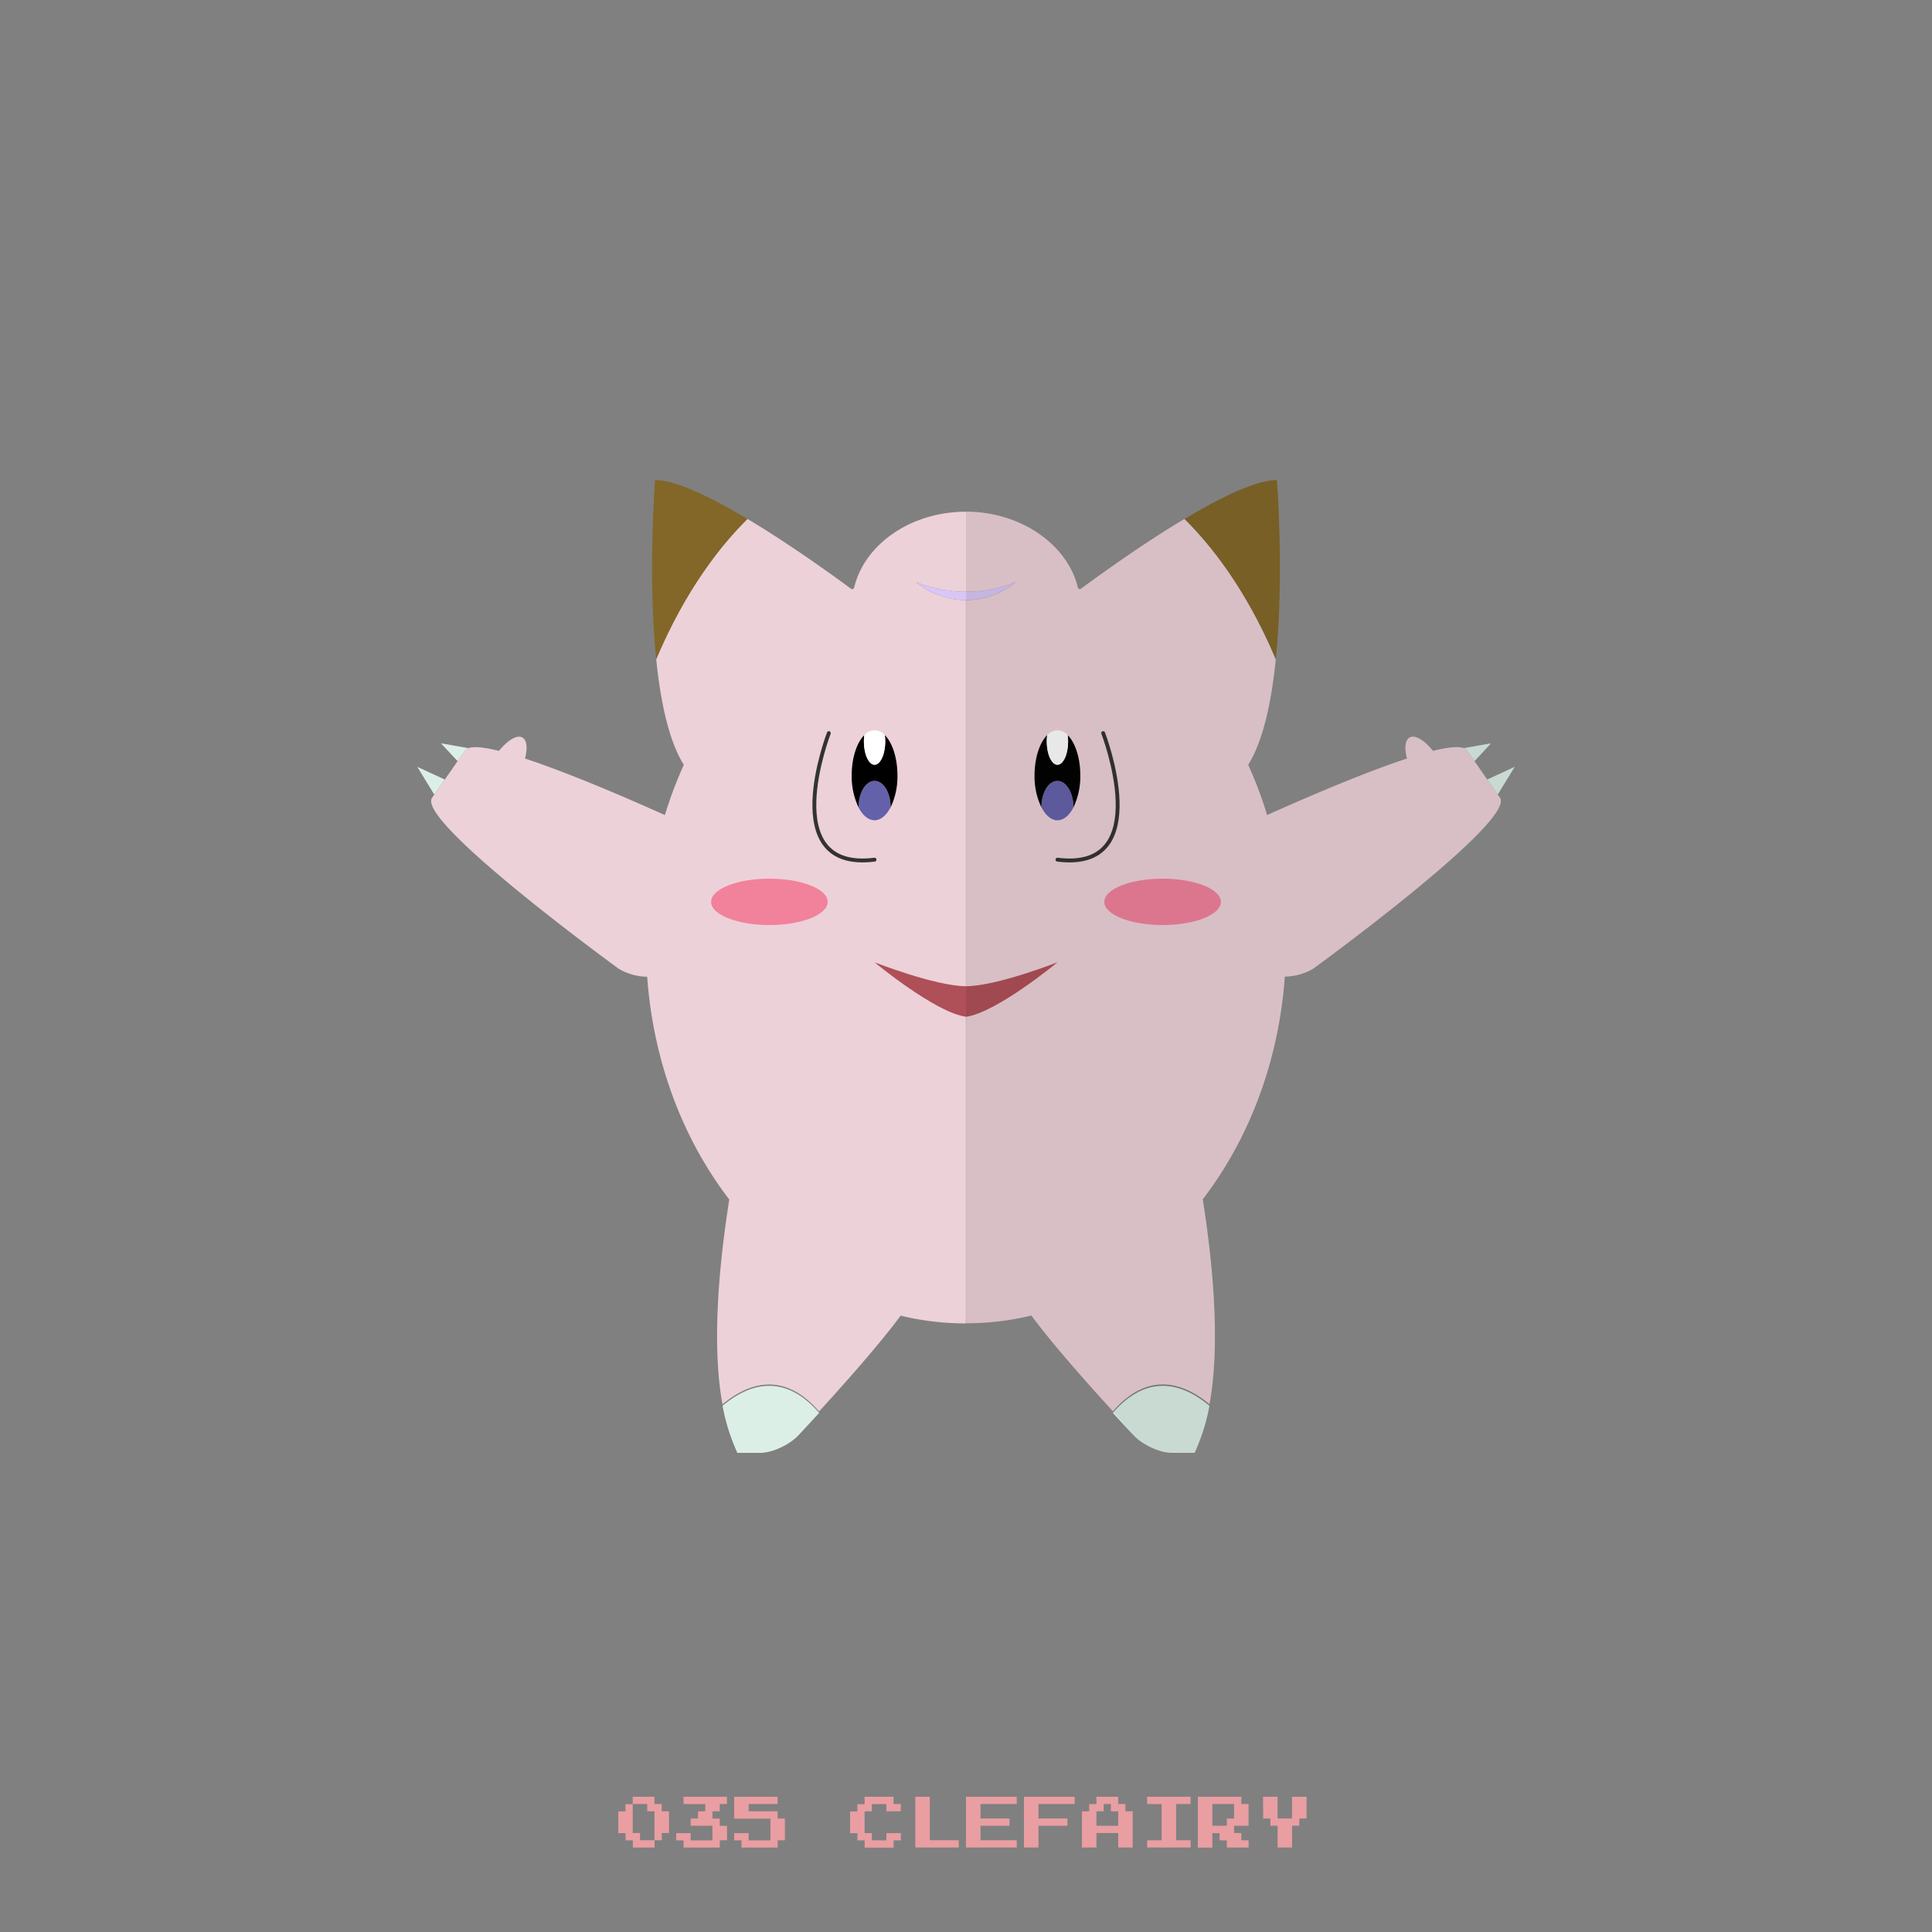 <?xml version="1.0" ?><svg id="pkft" viewBox="0 0 500 500" xmlns="http://www.w3.org/2000/svg"><rect x="0" y="0" width="500" height="500" fill="#808080" stroke="none"/><defs><style>.cls-1{fill:#edd1d8;}.cls-2{fill:#dcefe7;}.cls-3{fill:#6461ab;}.cls-4{fill:#fff;}.cls-5{fill:none;stroke:#333;stroke-linecap:round;stroke-linejoin:round;}.cls-6{fill:#af4f57;}.cls-7{fill:#f2819c;}.cls-8{fill:#836728;}.cls-9{fill:#d9c6f7;}.cls-10{fill:#1a1a1a;opacity:0.1;}.cls-11{fill:#e99ea2;}</style></defs><title/><path class="cls-1" d="M250,132.43c-14.4,0-26.39,8.54-29,19.84l-0.55.25c-6.31-4.66-16.79-12.12-27-18.22-6.71,6.61-15.93,18.09-23.62,36.3,1.1,10.89,3.24,21.11,7.14,27.34a107.53,107.53,0,0,0-4.9,13c-10.23-4.59-25-10.95-36.2-14.63,0.72-2.73.5-4.89-.78-5.49-1.43-.67-3.79.82-5.95,3.51-3.65-.91-6.47-1.24-7.92-0.72a1.72,1.72,0,0,0-.87.6L118.42,197l-3.31,4.75-2.72,3.9-0.57.82c-4.23,6.06,48.33,44.26,48.33,44.26a14.93,14.93,0,0,0,7.34,2.05c1.59,22.12,9.35,42.16,21.25,57.66-2.17,13.57-4.84,36.37-1.76,53,6.62-5.5,15.78-8.76,25,1.84,5.93-6.49,15.34-17,21.11-24.79a70.64,70.64,0,0,0,16.89,2V155.32a20.32,20.32,0,0,1-12.89-4.69A34.44,34.44,0,0,0,250,153.14V132.43Z"/><path class="cls-2" d="M121.22,193.62l-7.1-1.25,4.31,4.62,1.93-2.77A1.72,1.72,0,0,1,121.22,193.62Z"/><polygon class="cls-2" points="108 198.46 112.39 205.64 115.11 201.74 108 198.46"/><path class="cls-3" d="M230.48,208.95c0-3.78-1.86-6.84-4.15-6.84s-4.15,3.06-4.15,6.84c1.07,2.07,2.53,3.34,4.15,3.34S229.41,211,230.48,208.95Z"/><path d="M229,190.25a13,13,0,0,1,.1,1.59c0,3.35-1.23,6.07-2.76,6.07s-2.76-2.72-2.76-6.07a13,13,0,0,1,.1-1.59c-1.93,1.92-3.26,5.85-3.26,10.39a18.54,18.54,0,0,0,1.77,8.3c0-3.78,1.86-6.84,4.15-6.84s4.15,3.06,4.15,6.84a18.54,18.54,0,0,0,1.77-8.3C232.25,196.1,230.92,192.17,229,190.25Z"/><path class="cls-4" d="M226.33,197.92c1.52,0,2.76-2.72,2.76-6.07a13,13,0,0,0-.1-1.59,3.45,3.45,0,0,0-5.31,0,13,13,0,0,0-.1,1.59C223.58,195.2,224.81,197.92,226.33,197.92Z"/><path class="cls-5" d="M214.5,189.73s-13.9,36,11.83,32.75"/><path class="cls-6" d="M250,255.23c-7.89,0-23.67-6.19-23.67-6.19s15.68,13,23.67,14.1"/><ellipse class="cls-7" cx="199.12" cy="233.4" rx="15.09" ry="6"/><path class="cls-2" d="M187,363.81A51.45,51.45,0,0,0,190.83,376h5.92c3.25,0,7.66-2.2,9.8-4.46,0,0,2.21-2.34,5.45-5.89C202.75,355,193.59,358.3,187,363.81Z"/><path class="cls-8" d="M169.53,124.23s-1.92,24.51.29,46.38c7.69-18.21,16.91-29.68,23.62-36.3C184.06,128.69,174.92,124.23,169.53,124.23Z"/><path class="cls-9" d="M250,155.32v-2.18a34.44,34.44,0,0,1-12.89-2.51A20.32,20.32,0,0,0,250,155.32Z"/><path class="cls-1" d="M250,132.43c14.2,0,26.39,8.54,29,19.84l0.55,0.25c6.31-4.66,16.79-12.12,27-18.22,6.71,6.61,15.93,18.09,23.62,36.3-1.1,10.89-3.24,21.11-7.14,27.34a107.53,107.53,0,0,1,4.9,13c10.23-4.59,25-10.95,36.2-14.63-0.72-2.73-.5-4.89.78-5.49,1.43-.67,3.79.82,5.95,3.51,3.65-.91,6.47-1.24,7.92-0.72a1.72,1.72,0,0,1,.87.6l1.93,2.77,3.31,4.75,2.72,3.9,0.57,0.82c4.23,6.06-48.33,44.26-48.33,44.26a14.93,14.93,0,0,1-7.34,2.05c-1.59,22.12-9.35,42.16-21.25,57.66,2.17,13.57,4.84,36.37,1.76,53-6.62-5.5-15.78-8.76-25,1.84-5.93-6.49-15.34-17-21.11-24.79a70.64,70.64,0,0,1-16.89,2V155.32a20.32,20.32,0,0,0,12.89-4.69A33.64,33.64,0,0,1,250,153.14V132.43Z"/><path class="cls-2" d="M378.78,193.62l7.1-1.25L381.58,197l-1.93-2.77A1.72,1.72,0,0,0,378.78,193.62Z"/><polygon class="cls-2" points="392 198.46 387.61 205.64 384.89 201.74 392 198.46"/><path class="cls-3" d="M269.52,208.95c0-3.78,1.86-6.84,4.15-6.84s4.15,3.06,4.15,6.84c-1.07,2.07-2.53,3.34-4.15,3.34S270.59,211,269.52,208.95Z"/><path d="M271,190.25a13,13,0,0,0-.1,1.59c0,3.35,1.23,6.07,2.76,6.07s2.76-2.72,2.76-6.07a13,13,0,0,0-.1-1.59c1.93,1.92,3.26,5.85,3.26,10.39a18.54,18.54,0,0,1-1.77,8.3c0-3.78-1.86-6.84-4.15-6.84s-4.15,3.06-4.15,6.84a18.54,18.54,0,0,1-1.77-8.3C267.75,196.1,269.08,192.17,271,190.25Z"/><path class="cls-4" d="M273.67,197.92c-1.52,0-2.76-2.72-2.76-6.07a13,13,0,0,1,.1-1.59,3.45,3.45,0,0,1,5.31,0,13,13,0,0,1,.1,1.59C276.42,195.2,275.19,197.92,273.67,197.92Z"/><path class="cls-5" d="M285.5,189.73s13.9,36-11.83,32.75"/><path class="cls-6" d="M250,255.23c7.89,0,23.67-6.19,23.67-6.19s-15.68,13-23.67,14.1"/><ellipse class="cls-7" cx="300.88" cy="233.4" rx="15.09" ry="6"/><path class="cls-2" d="M313,363.81A51.45,51.45,0,0,1,309.17,376h-5.92c-3.25,0-7.66-2.2-9.8-4.46,0,0-2.21-2.34-5.45-5.89C297.25,355,306.41,358.3,313,363.81Z"/><path class="cls-8" d="M330.47,124.23s1.92,24.51-.29,46.38c-7.69-18.21-16.91-29.68-23.62-36.3C315.94,128.69,325.08,124.23,330.47,124.23Z"/><path class="cls-9" d="M250,155.32v-2.18a33.64,33.64,0,0,0,12.89-2.51A20.5,20.5,0,0,1,250,155.32Z"/><path class="cls-10" d="M387.61,205.64l4.39-7.18-7.11,3.28L381.58,197l4.3-4.62-7.1,1.25c-1.45-.52-4.27-0.18-7.92.72-2.16-2.69-4.51-4.18-5.95-3.51-1.28.59-1.5,2.75-.78,5.49-11.19,3.68-26,10-36.2,14.63a107.39,107.39,0,0,0-4.9-13c3.9-6.22,6-16.44,7.14-27.34,2.21-21.87.29-46.38,0.29-46.38-5.38,0-14.52,4.46-23.91,10.08-10.18,6.1-20.66,13.56-27,18.22l-0.55-.25c-2.65-11.31-14.83-19.84-29-19.84v22.89a20.5,20.5,0,0,0,12.89-4.69A20.32,20.32,0,0,1,250,155.32V342.56a70.64,70.64,0,0,0,16.89-2c5.77,7.74,15.18,18.3,21.11,24.79,3.24,3.55,5.45,6.23,5.45,6.23,2.14,2.27,6.54,4.46,9.8,4.46h5.92A51.45,51.45,0,0,0,313,363.81c3.08-16.66.41-39.63-1.76-53.2,11.9-15.5,19.65-35.62,21.25-57.74a15,15,0,0,0,7.34-2.1s52.55-38.22,48.33-44.28Z"/><path class="cls-11" d="M163.75,465.94V465h5.63v1.88h1.88v1.88h1.88v5.63h-1.87v1.88h-1.87v1.88h-5.62v-1.87h-1.87v-1.87H160v-5.62h1.88v-1.87h1.88v-0.94Zm3.75,1.88v-0.94h-3.75v7.5h1.88v1.88h3.75v-7.5H167.5v-0.94Z"/><path class="cls-11" d="M176.88,465.94V465h11.25v1.88h-1.87v1.88h-1.87v1.88h1.88v1.88h1.88v3.75h-1.87v1.88h-9.37v-1.87H175v-1.87h3.75v1.88h5.63V472.5h-5.62v-1.87h1.88v-1.87h1.88v-1.87h-5.62v-0.94Z"/><path class="cls-11" d="M190,467.81V465h11.25v1.88h-7.5v1.88h7.5v1.88h1.88v5.63h-1.87v1.88h-9.37v-1.87H190v-1.87h3.75v1.88h5.63v-5.62H190v-2.81Z"/><path class="cls-11" d="M223.75,465.94V465h7.5v1.88h1.88v1.88h-3.75v-1.87h-3.75v1.88h-1.87v5.63h1.88v1.88h3.75v-1.87h3.75v1.88h-1.87v1.88h-7.5v-1.87h-1.87v-1.87H220v-5.62h1.88v-1.87h1.88v-0.94Z"/><path class="cls-11" d="M236.88,471.56V465h3.75v11.25h7.5v1.88H236.88v-6.56Z"/><path class="cls-11" d="M250,471.56V465h13.13v1.88h-9.37v3.75h7.5v1.88h-7.5v3.75h9.38v1.88H250v-6.56Z"/><path class="cls-11" d="M265,471.56V465h13.13v1.88h-9.37v3.75h7.5v1.88h-7.5v5.63H265v-6.56Z"/><path class="cls-11" d="M283.75,465.94V465h5.63v1.88h1.88v1.88h1.88v9.38h-3.75v-3.75h-5.62v3.75H280v-9.37h1.88v-1.87h1.88v-0.94Zm3.75,1.88v-0.94h-1.87v1.88h-1.87v3.75h5.63v-3.75H287.5v-0.94Z"/><path class="cls-11" d="M296.88,465.94V465h11.25v1.88h-3.75v9.38h3.75v1.88H296.88v-1.87h3.75v-9.37h-3.75v-0.94Z"/><path class="cls-11" d="M310,471.56V465h11.25v1.88h1.88v5.63h-3.75v1.88h1.88v1.88h1.88v1.88H317.5v-1.87h-1.87v-1.87h-1.87v3.75H310v-6.56Zm9.38-2.81v-1.87h-5.62v5.63h3.75v-1.87h1.88v-1.87Z"/><path class="cls-11" d="M326.88,467.81V465h3.75v5.63h3.75V465h3.75v5.63h-1.87v1.88h-1.87v5.63h-3.75V472.5h-1.87v-1.87h-1.87v-2.81Z"/></svg>
